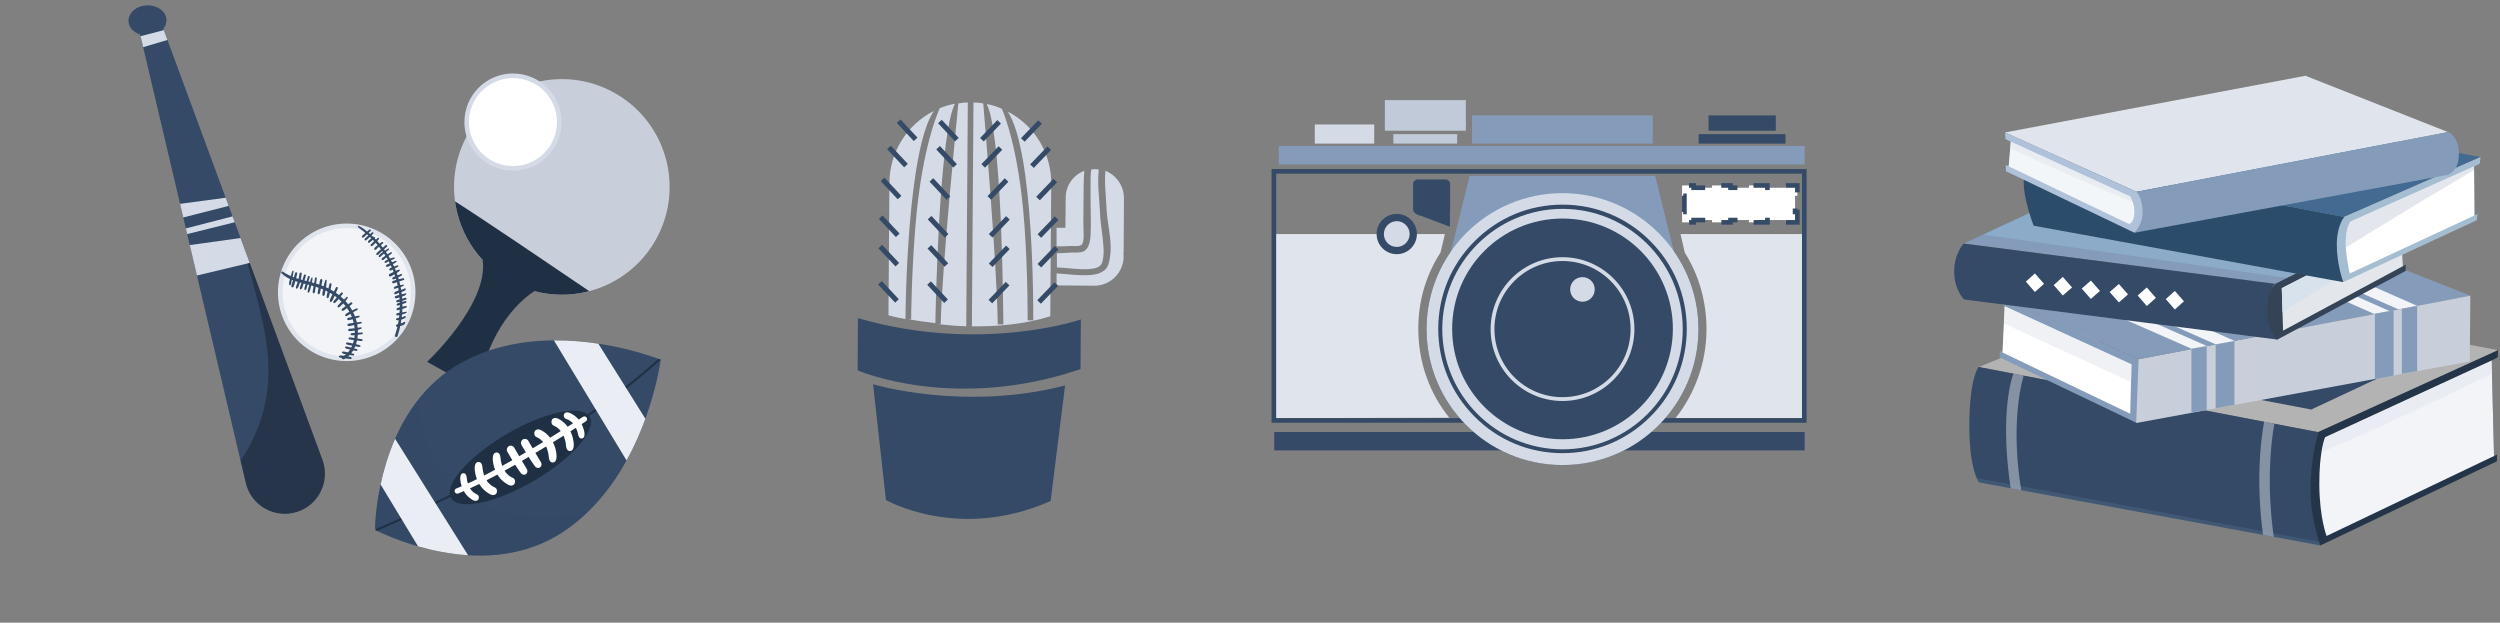 <svg width="542" height="135" viewBox="0 0 542 135" fill="none" xmlns="http://www.w3.org/2000/svg">
<rect x="0" y="0" width="542" height="135" fill="#808080" stroke="none"/>
<path d="M75.165 77.775C83.12 77.775 89.569 71.326 89.569 63.371C89.569 55.416 83.12 48.967 75.165 48.967C67.209 48.967 60.76 55.416 60.76 63.371C60.76 71.326 67.209 77.775 75.165 77.775Z" fill="#F2F4F8" stroke="#E0E5ED"/>
<path d="M86.729 61.608C85.969 58.275 84.352 55.169 82.103 52.598C81.488 51.895 80.821 51.239 80.114 50.63C79.407 50.019 78.662 49.425 77.834 48.987C77.674 48.903 77.474 49.125 77.63 49.252C78.254 49.759 78.906 50.231 79.517 50.755C80.13 51.281 80.712 51.844 81.259 52.438C82.358 53.633 83.321 54.944 84.116 56.361C85.859 59.466 86.74 63 86.686 66.559C86.654 68.653 86.297 70.73 85.632 72.715C85.514 73.068 86.072 73.22 86.189 72.868C87.391 69.255 87.574 65.322 86.729 61.608Z" fill="#344A66"/>
<path d="M76.477 67.515C75.598 65.823 74.219 64.41 72.639 63.358C71.017 62.278 69.205 61.627 67.327 61.152C66.27 60.885 65.204 60.646 64.169 60.302C63.137 59.96 62.191 59.461 61.271 58.885C61.067 58.758 60.865 59.041 61.021 59.209C62.263 60.549 64.238 61.057 65.947 61.495C67.75 61.958 69.534 62.401 71.182 63.295C72.777 64.16 74.226 65.344 75.264 66.842C76.335 68.387 76.945 70.254 76.916 72.139C76.887 74.09 76.118 76.371 74.265 77.3C73.884 77.491 74.218 78.054 74.598 77.869C76.325 77.028 77.243 75.065 77.504 73.245C77.787 71.282 77.388 69.268 76.477 67.515Z" fill="#344A66"/>
<path d="M63.373 58.778C63.206 59.306 63.033 59.826 62.894 60.362C62.828 60.617 62.754 60.872 62.702 61.131C62.658 61.349 62.58 61.68 62.806 61.825C62.843 61.849 62.901 61.85 62.937 61.825C63.136 61.693 63.118 61.384 63.162 61.172C63.214 60.922 63.28 60.674 63.34 60.425C63.468 59.905 63.557 59.382 63.656 58.857C63.692 58.672 63.431 58.596 63.373 58.778Z" fill="#344A66"/>
<path d="M63.991 59.187C63.839 59.723 63.671 60.254 63.511 60.787C63.431 61.054 63.348 61.319 63.263 61.584C63.203 61.77 63.032 62.214 63.333 62.297C63.634 62.38 63.739 61.926 63.8 61.732C63.882 61.466 63.962 61.2 64.039 60.932C64.194 60.397 64.319 59.854 64.44 59.31C64.504 59.02 64.073 58.897 63.991 59.187Z" fill="#344A66"/>
<path d="M65.178 59.088C65.034 59.088 64.956 59.198 64.939 59.327C64.868 59.87 64.75 60.409 64.593 60.934C64.516 61.189 64.431 61.441 64.34 61.692C64.25 61.938 64.099 62.216 64.16 62.484C64.181 62.581 64.297 62.616 64.378 62.573C64.622 62.441 64.719 62.124 64.814 61.881C64.921 61.606 65.013 61.327 65.092 61.042C65.248 60.48 65.353 59.907 65.418 59.327C65.432 59.198 65.297 59.088 65.178 59.088Z" fill="#344A66"/>
<path d="M65.895 59.654C65.746 60.156 65.582 60.653 65.417 61.151C65.334 61.399 65.25 61.647 65.162 61.894C65.075 62.138 64.959 62.376 65.026 62.638C65.05 62.731 65.177 62.794 65.261 62.734C65.483 62.574 65.549 62.331 65.632 62.082C65.719 61.825 65.802 61.567 65.884 61.309C66.043 60.801 66.182 60.285 66.315 59.77C66.386 59.497 65.976 59.385 65.895 59.654Z" fill="#344A66"/>
<path d="M66.759 59.967C66.599 60.452 66.443 60.939 66.293 61.427C66.219 61.666 66.148 61.907 66.081 62.148C66.021 62.363 65.895 62.656 66.059 62.851C66.088 62.885 66.15 62.901 66.192 62.886C66.424 62.804 66.465 62.505 66.522 62.298C66.592 62.047 66.661 61.797 66.729 61.546C66.862 61.054 67.001 60.562 67.144 60.073C67.216 59.825 66.839 59.724 66.759 59.967Z" fill="#344A66"/>
<path d="M67.695 60.064C67.694 60.045 67.666 60.033 67.656 60.053C67.591 60.177 67.498 60.281 67.436 60.408C67.376 60.532 67.344 60.675 67.305 60.807C67.226 61.077 67.154 61.349 67.081 61.622C67.008 61.895 66.937 62.167 66.862 62.439C66.786 62.717 66.7 62.997 66.695 63.287C66.692 63.462 66.93 63.518 67.018 63.374C67.168 63.127 67.241 62.842 67.315 62.564C67.387 62.291 67.458 62.018 67.521 61.744C67.585 61.468 67.645 61.193 67.692 60.913C67.714 60.777 67.749 60.632 67.75 60.493C67.75 60.345 67.705 60.21 67.695 60.064Z" fill="#344A66"/>
<path d="M68.311 60.265C68.21 60.812 68.094 61.358 68 61.906C67.954 62.175 67.911 62.446 67.866 62.717C67.823 62.975 67.73 63.281 67.853 63.527C67.903 63.628 68.052 63.639 68.127 63.562C68.311 63.375 68.316 63.064 68.352 62.818C68.394 62.536 68.438 62.254 68.477 61.972C68.552 61.421 68.611 60.867 68.681 60.316C68.709 60.105 68.35 60.056 68.311 60.265Z" fill="#344A66"/>
<path d="M69.887 60.714C69.861 60.504 69.579 60.378 69.456 60.597C69.338 60.81 69.323 61.105 69.275 61.343C69.222 61.604 69.169 61.865 69.116 62.126C69.064 62.376 69.014 62.628 68.963 62.879C68.91 63.137 68.842 63.406 68.896 63.67C68.933 63.849 69.171 63.849 69.26 63.717C69.401 63.506 69.434 63.235 69.48 62.99C69.527 62.738 69.575 62.486 69.622 62.234C69.67 61.982 69.717 61.73 69.764 61.478L69.83 61.129C69.856 60.996 69.903 60.849 69.887 60.714Z" fill="#344A66"/>
<path d="M70.517 60.754C70.316 61.3 70.201 61.855 70.099 62.428C70.05 62.702 70.001 62.976 69.953 63.25C69.905 63.525 69.812 63.847 69.966 64.099C70.023 64.192 70.134 64.195 70.212 64.131C70.44 63.946 70.457 63.606 70.503 63.336C70.55 63.061 70.596 62.786 70.643 62.512C70.74 61.938 70.818 61.375 70.812 60.794C70.811 60.617 70.575 60.599 70.517 60.754Z" fill="#344A66"/>
<path d="M71.44 61.56C71.321 62.037 71.203 62.514 71.084 62.991C71.025 63.229 70.97 63.468 70.916 63.708C70.862 63.948 70.796 64.197 70.815 64.444C70.831 64.645 71.101 64.746 71.211 64.551C71.335 64.335 71.383 64.093 71.436 63.851C71.49 63.611 71.543 63.371 71.591 63.13C71.687 62.647 71.783 62.164 71.879 61.682C71.936 61.396 71.511 61.272 71.44 61.56Z" fill="#344A66"/>
<path d="M73.147 62.247C73.045 62.187 72.89 62.218 72.834 62.329C72.595 62.796 72.357 63.263 72.122 63.731C71.888 64.196 71.606 64.678 71.503 65.19C71.465 65.384 71.722 65.592 71.873 65.405C71.954 65.303 72.039 65.206 72.102 65.091C72.163 64.978 72.217 64.86 72.271 64.744C72.384 64.501 72.495 64.258 72.603 64.013C72.814 63.53 73.021 63.045 73.229 62.561C73.278 62.446 73.263 62.314 73.147 62.247Z" fill="#344A66"/>
<path d="M74.246 63.434C74.163 63.372 74.025 63.365 73.953 63.451C73.669 63.787 73.379 64.116 73.081 64.439C72.934 64.599 72.787 64.758 72.642 64.92C72.492 65.086 72.258 65.275 72.252 65.516C72.249 65.617 72.345 65.723 72.45 65.714C72.696 65.693 72.862 65.464 73.018 65.295C73.169 65.13 73.315 64.962 73.457 64.789C73.747 64.439 74.028 64.082 74.303 63.721C74.369 63.634 74.325 63.493 74.246 63.434Z" fill="#344A66"/>
<path d="M75.128 64.405C75.002 64.573 74.838 64.711 74.682 64.851C74.503 65.011 74.32 65.165 74.147 65.331C73.973 65.498 73.8 65.664 73.626 65.83C73.438 66.011 73.253 66.177 73.174 66.434C73.134 66.56 73.263 66.686 73.389 66.649C73.646 66.572 73.814 66.388 73.997 66.2C74.174 66.019 74.352 65.838 74.529 65.656C74.851 65.328 75.189 64.975 75.39 64.557C75.474 64.379 75.244 64.251 75.128 64.405Z" fill="#344A66"/>
<path d="M76.057 65.563C75.726 65.808 75.394 66.051 75.058 66.291C74.894 66.409 74.728 66.525 74.562 66.642C74.378 66.771 74.156 66.9 74.07 67.116C74.019 67.244 74.15 67.398 74.28 67.391C74.495 67.379 74.68 67.213 74.844 67.088C75.018 66.955 75.191 66.82 75.364 66.686C75.688 66.432 76.01 66.175 76.329 65.916C76.525 65.757 76.262 65.411 76.057 65.563Z" fill="#344A66"/>
<path d="M77.539 66.932C77.483 66.836 77.377 66.826 77.284 66.866C76.864 67.044 76.447 67.233 76.041 67.44C75.843 67.541 75.649 67.642 75.458 67.754C75.248 67.877 75.04 67.993 74.879 68.179C74.747 68.332 74.869 68.605 75.087 68.538C75.323 68.465 75.513 68.333 75.721 68.203C75.907 68.087 76.093 67.968 76.281 67.853C76.671 67.617 77.066 67.394 77.472 67.188C77.562 67.141 77.588 67.015 77.539 66.932Z" fill="#344A66"/>
<path d="M77.756 68.442C77.338 68.528 76.92 68.611 76.501 68.694C76.291 68.735 76.083 68.78 75.874 68.821C75.681 68.858 75.378 68.866 75.284 69.074C75.248 69.152 75.248 69.245 75.314 69.309C75.491 69.481 75.76 69.381 75.969 69.335C76.183 69.286 76.399 69.237 76.611 69.18C77.031 69.066 77.441 68.934 77.851 68.786C78.066 68.708 77.982 68.395 77.756 68.442Z" fill="#344A66"/>
<path d="M78.244 69.78C77.752 69.857 77.257 69.908 76.765 69.983C76.529 70.019 76.292 70.052 76.056 70.091C75.93 70.111 75.803 70.133 75.676 70.153C75.541 70.176 75.405 70.202 75.345 70.342C75.304 70.436 75.308 70.526 75.379 70.604C75.556 70.8 75.92 70.656 76.144 70.614C76.387 70.569 76.628 70.514 76.869 70.461C77.359 70.354 77.844 70.214 78.332 70.094C78.538 70.042 78.447 69.748 78.244 69.78Z" fill="#344A66"/>
<path d="M78.413 71.051C78.379 70.972 78.303 70.946 78.222 70.958C77.756 71.025 77.292 71.111 76.826 71.176C76.6 71.207 76.373 71.225 76.145 71.246C75.932 71.265 75.607 71.241 75.48 71.446C75.448 71.498 75.442 71.586 75.48 71.637C75.575 71.763 75.692 71.784 75.845 71.789C75.961 71.793 76.08 71.78 76.195 71.769C76.443 71.745 76.69 71.709 76.935 71.668C77.426 71.585 77.891 71.458 78.346 71.254C78.42 71.221 78.441 71.119 78.413 71.051Z" fill="#344A66"/>
<path d="M78.493 72.088C78.102 72.113 77.711 72.131 77.32 72.153C77.128 72.164 76.936 72.169 76.744 72.181C76.545 72.193 76.323 72.187 76.135 72.264C75.954 72.339 75.923 72.602 76.135 72.665C76.331 72.724 76.545 72.698 76.744 72.682C76.945 72.667 77.144 72.642 77.343 72.619C77.745 72.571 78.142 72.507 78.54 72.434C78.735 72.399 78.691 72.076 78.493 72.088Z" fill="#344A66"/>
<path d="M78.466 73.54C77.993 73.468 77.521 73.392 77.049 73.317C76.822 73.281 76.595 73.245 76.367 73.209C76.16 73.176 75.823 73.076 75.638 73.205C75.538 73.274 75.531 73.383 75.603 73.475C75.739 73.649 76.089 73.653 76.291 73.681C76.523 73.713 76.755 73.745 76.987 73.775C77.461 73.836 77.935 73.892 78.41 73.948C78.641 73.975 78.697 73.576 78.466 73.54Z" fill="#344A66"/>
<path d="M78.165 74.986C78.053 74.796 77.72 74.755 77.523 74.701C77.273 74.633 77.017 74.583 76.764 74.527C76.51 74.47 76.256 74.414 76.002 74.36C75.752 74.306 75.483 74.236 75.226 74.243C75.027 74.248 74.911 74.55 75.117 74.645C75.352 74.754 75.614 74.8 75.867 74.851C76.122 74.902 76.377 74.951 76.633 75C76.89 75.049 77.148 75.108 77.408 75.143C77.607 75.17 77.945 75.276 78.122 75.149C78.174 75.111 78.201 75.046 78.165 74.986Z" fill="#344A66"/>
<path d="M77.345 75.694C76.926 75.609 76.523 75.458 76.109 75.351C75.898 75.297 75.687 75.242 75.476 75.188C75.273 75.135 75.028 75.045 74.845 75.189C74.785 75.236 74.794 75.324 74.82 75.385C74.904 75.579 75.213 75.617 75.394 75.662L76.005 75.818C76.408 75.921 76.826 76.023 77.239 76.08C77.346 76.095 77.454 76.054 77.485 75.94C77.511 75.842 77.451 75.716 77.345 75.694Z" fill="#344A66"/>
<path d="M76.661 76.699C76.451 76.65 76.246 76.582 76.036 76.537C75.833 76.493 75.63 76.447 75.428 76.4C75.225 76.352 75.021 76.311 74.818 76.266C74.652 76.229 74.416 76.151 74.268 76.256C74.264 76.257 74.259 76.258 74.255 76.259C74.127 76.273 74.074 76.428 74.189 76.504C74.201 76.514 74.213 76.523 74.225 76.532C74.209 76.492 74.192 76.452 74.176 76.412C74.204 76.661 74.48 76.702 74.683 76.75C74.894 76.799 75.104 76.848 75.317 76.888C75.53 76.927 75.743 76.964 75.956 76.999C76.172 77.035 76.393 77.043 76.611 77.069C76.822 77.093 76.865 76.747 76.661 76.699Z" fill="#344A66"/>
<path d="M76.083 77.413C75.876 77.339 75.639 77.306 75.424 77.264C75.218 77.224 75.01 77.195 74.803 77.164C74.588 77.133 74.373 77.104 74.157 77.08C74.047 77.067 73.932 77.063 73.82 77.069C73.773 77.071 73.71 77.073 73.665 77.085C73.604 77.101 73.569 77.149 73.515 77.176C73.422 77.224 73.445 77.341 73.515 77.393C73.562 77.428 73.582 77.473 73.638 77.499C73.689 77.523 73.749 77.536 73.803 77.547C73.904 77.569 74.007 77.587 74.109 77.598C74.325 77.622 74.542 77.644 74.758 77.672C74.962 77.697 75.166 77.732 75.371 77.758C75.586 77.785 75.807 77.835 76.024 77.844C76.284 77.854 76.306 77.492 76.083 77.413Z" fill="#344A66"/>
<path d="M80.931 50.424C80.876 50.355 80.759 50.316 80.68 50.374C80.379 50.594 80.098 50.833 79.817 51.077C79.681 51.194 79.548 51.315 79.415 51.436C79.351 51.495 79.287 51.553 79.223 51.612C79.148 51.682 79.042 51.778 79.027 51.882C79.01 52.002 79.075 52.142 79.219 52.135C79.415 52.125 79.578 51.926 79.716 51.801C79.852 51.678 79.99 51.555 80.125 51.43C80.392 51.183 80.661 50.941 80.915 50.68C80.983 50.61 80.991 50.499 80.931 50.424Z" fill="#344A66"/>
<path d="M80.355 49.818C80.299 49.749 80.183 49.711 80.104 49.769C79.803 49.989 79.522 50.228 79.24 50.472C79.105 50.589 78.971 50.709 78.839 50.83C78.775 50.889 78.71 50.948 78.646 51.007C78.571 51.076 78.465 51.173 78.451 51.276C78.434 51.397 78.499 51.537 78.644 51.53C78.84 51.52 79.002 51.321 79.14 51.196C79.276 51.072 79.414 50.95 79.549 50.824C79.816 50.577 80.085 50.335 80.34 50.075C80.407 50.005 80.415 49.894 80.355 49.818Z" fill="#344A66"/>
<path d="M81.243 51.44C81.177 51.337 81.02 51.272 80.909 51.352C80.705 51.498 80.506 51.651 80.314 51.812C80.225 51.885 80.138 51.959 80.052 52.037C79.958 52.122 79.842 52.216 79.788 52.335C79.753 52.414 79.749 52.493 79.805 52.565C79.851 52.625 79.946 52.669 80.022 52.639C80.155 52.588 80.253 52.492 80.359 52.402C80.45 52.325 80.538 52.247 80.63 52.172C80.674 52.135 80.719 52.099 80.764 52.063C80.784 52.047 80.804 52.032 80.824 52.016C80.826 52.015 80.826 52.016 80.828 52.013C80.842 52.003 80.855 51.992 80.869 51.982C80.963 51.911 81.059 51.841 81.156 51.773C81.26 51.7 81.318 51.556 81.243 51.44Z" fill="#344A66"/>
<path d="M81.896 51.582C81.627 51.84 81.343 52.083 81.074 52.341C80.942 52.469 80.808 52.595 80.673 52.719C80.607 52.779 80.535 52.837 80.478 52.904C80.444 52.944 80.394 52.995 80.368 53.039C80.338 53.089 80.336 53.152 80.33 53.208C80.322 53.292 80.409 53.365 80.487 53.365C80.546 53.365 80.609 53.364 80.662 53.333C80.698 53.312 80.734 53.283 80.77 53.258C80.852 53.203 80.922 53.129 80.994 53.061C81.131 52.932 81.267 52.801 81.401 52.668C81.666 52.407 81.906 52.115 82.146 51.832C82.292 51.661 82.062 51.422 81.896 51.582Z" fill="#344A66"/>
<path d="M83.067 52.533C83.016 52.446 82.891 52.407 82.803 52.464C82.49 52.666 82.188 52.885 81.896 53.117C81.757 53.227 81.622 53.342 81.493 53.464C81.424 53.527 81.356 53.592 81.29 53.658C81.206 53.742 81.108 53.837 81.116 53.965C81.124 54.081 81.206 54.172 81.326 54.175C81.452 54.178 81.537 54.093 81.62 54.008C81.682 53.945 81.745 53.882 81.808 53.821C81.936 53.698 82.064 53.576 82.195 53.456C82.45 53.22 82.718 53.001 82.999 52.798C83.083 52.736 83.124 52.63 83.067 52.533Z" fill="#344A66"/>
<path d="M83.897 53.166C83.811 53.079 83.686 53.093 83.598 53.166C83.256 53.451 82.916 53.739 82.579 54.032C82.414 54.176 82.252 54.324 82.091 54.472C81.924 54.625 81.725 54.774 81.596 54.962C81.464 55.155 81.72 55.387 81.909 55.274C82.098 55.162 82.256 54.974 82.417 54.825C82.582 54.671 82.749 54.52 82.914 54.366C83.238 54.062 83.566 53.761 83.897 53.464C83.982 53.388 83.975 53.243 83.897 53.166Z" fill="#344A66"/>
<path d="M84.356 53.944C84.317 53.876 84.217 53.846 84.15 53.89C83.76 54.146 83.367 54.398 82.973 54.649C82.785 54.77 82.61 54.924 82.446 55.075C82.298 55.211 82.041 55.437 82.11 55.659C82.129 55.722 82.18 55.754 82.243 55.761C82.372 55.773 82.444 55.691 82.536 55.614C82.618 55.546 82.69 55.47 82.768 55.397C82.922 55.25 83.092 55.121 83.25 54.979C83.582 54.682 83.947 54.418 84.302 54.15C84.367 54.101 84.399 54.021 84.356 53.944Z" fill="#344A66"/>
<path d="M84.715 54.686C84.136 55.026 83.576 55.39 83.045 55.8C82.91 55.903 82.684 56.047 82.734 56.249C82.755 56.337 82.834 56.392 82.924 56.394C83.026 56.396 83.104 56.344 83.183 56.285C83.457 56.086 83.721 55.867 83.986 55.657C84.28 55.423 84.582 55.199 84.889 54.983C85.066 54.857 84.909 54.573 84.715 54.686Z" fill="#344A66"/>
<path d="M85.418 55.819C85.229 55.851 85.045 55.888 84.861 55.944C84.673 56.002 84.491 56.074 84.31 56.152C84.135 56.227 83.96 56.305 83.796 56.4C83.621 56.501 83.434 56.591 83.359 56.79C83.321 56.894 83.418 56.981 83.51 56.988C83.7 57.004 83.864 56.874 84.023 56.79C84.186 56.704 84.347 56.615 84.513 56.535C84.834 56.381 85.166 56.238 85.496 56.105C85.674 56.034 85.609 55.788 85.418 55.819Z" fill="#344A66"/>
<path d="M85.866 56.54C85.769 56.57 85.669 56.592 85.574 56.628C85.49 56.661 85.407 56.697 85.324 56.731C85.145 56.803 84.968 56.881 84.789 56.955C84.6 57.033 84.416 57.121 84.229 57.204C84.054 57.282 83.801 57.348 83.706 57.528C83.643 57.65 83.694 57.818 83.838 57.853C84.051 57.905 84.27 57.759 84.454 57.667C84.635 57.577 84.817 57.488 84.992 57.387C85.161 57.289 85.329 57.191 85.494 57.084C85.576 57.031 85.66 56.981 85.74 56.924C85.823 56.864 85.896 56.791 85.974 56.727C86.064 56.655 85.969 56.507 85.866 56.54Z" fill="#344A66"/>
<path d="M86.181 57.527C85.895 57.619 85.609 57.713 85.325 57.814C85.177 57.866 85.036 57.937 84.894 58.004C84.754 58.07 84.564 58.13 84.456 58.245C84.39 58.316 84.366 58.418 84.406 58.508C84.441 58.587 84.532 58.669 84.627 58.656C84.802 58.633 84.96 58.526 85.117 58.447C85.247 58.381 85.382 58.321 85.508 58.248C85.769 58.096 86.033 57.95 86.302 57.813C86.46 57.733 86.35 57.473 86.181 57.527Z" fill="#344A66"/>
<path d="M86.47 58.45C86.293 58.489 86.118 58.584 85.95 58.655C85.777 58.727 85.609 58.813 85.439 58.893C85.106 59.049 84.772 59.217 84.447 59.391C84.305 59.466 84.261 59.663 84.34 59.797C84.427 59.945 84.602 59.974 84.747 59.904C85.078 59.746 85.408 59.566 85.72 59.373C85.872 59.279 86.026 59.187 86.171 59.084C86.325 58.974 86.504 58.866 86.631 58.726C86.744 58.603 86.633 58.414 86.47 58.45Z" fill="#344A66"/>
<path d="M87.111 59.434C87.077 59.399 87.038 59.384 86.99 59.381C86.911 59.376 86.872 59.428 86.813 59.463C86.737 59.507 86.632 59.532 86.548 59.56C86.37 59.618 86.195 59.686 86.019 59.751C85.831 59.82 85.65 59.9 85.467 59.981C85.279 60.065 85.062 60.147 85.033 60.377C85.026 60.44 85.073 60.494 85.12 60.528C85.3 60.657 85.558 60.504 85.729 60.429C85.897 60.356 86.064 60.282 86.226 60.198C86.388 60.114 86.551 60.033 86.71 59.943C86.86 59.859 87.039 59.805 87.138 59.656C87.185 59.588 87.165 59.49 87.111 59.434Z" fill="#344A66"/>
<path d="M87.404 60.311C87.022 60.397 86.642 60.49 86.261 60.58C86.078 60.623 85.898 60.682 85.718 60.737C85.53 60.794 85.286 60.837 85.125 60.953C85.033 61.02 84.978 61.122 85.01 61.237C85.038 61.341 85.142 61.425 85.252 61.422C85.457 61.416 85.667 61.314 85.859 61.249C86.038 61.189 86.219 61.136 86.396 61.07C86.764 60.934 87.137 60.815 87.512 60.702C87.763 60.626 87.659 60.253 87.404 60.311Z" fill="#344A66"/>
<path d="M87.471 61.703C87.389 61.693 87.306 61.736 87.224 61.746C87.134 61.757 87.047 61.781 86.958 61.799C86.867 61.817 86.775 61.817 86.683 61.834C86.593 61.851 86.502 61.867 86.412 61.883C86.239 61.914 86.064 61.946 85.898 62.005C85.705 62.074 85.507 62.159 85.402 62.346C85.34 62.456 85.416 62.646 85.563 62.626C85.755 62.6 85.897 62.519 86.07 62.461C86.242 62.403 86.417 62.355 86.593 62.311C86.677 62.29 86.762 62.272 86.845 62.248C86.93 62.223 87.017 62.18 87.101 62.149C87.189 62.116 87.273 62.083 87.349 62.028C87.422 61.975 87.514 61.934 87.556 61.852C87.593 61.779 87.546 61.711 87.471 61.703Z" fill="#344A66"/>
<path d="M87.925 62.565C87.841 62.481 87.727 62.497 87.641 62.565C87.367 62.781 86.988 62.807 86.662 62.893C86.461 62.945 86.267 63.012 86.075 63.092C85.86 63.182 85.654 63.27 85.502 63.453C85.45 63.515 85.427 63.59 85.461 63.669C85.49 63.734 85.564 63.8 85.642 63.791C85.755 63.777 85.853 63.758 85.961 63.717C86.067 63.677 86.168 63.625 86.272 63.581C86.474 63.497 86.679 63.421 86.887 63.356C87.254 63.24 87.64 63.119 87.925 62.848C88.003 62.773 88 62.639 87.925 62.565Z" fill="#344A66"/>
<path d="M87.89 63.6C87.753 63.682 87.575 63.694 87.42 63.724C87.21 63.764 87.006 63.817 86.8 63.871C86.601 63.924 86.404 63.978 86.207 64.034C86.018 64.088 85.689 64.131 85.596 64.324C85.541 64.438 85.565 64.57 85.679 64.639C85.876 64.76 86.171 64.616 86.373 64.554C86.59 64.488 86.807 64.418 87.023 64.348C87.229 64.281 87.431 64.208 87.631 64.125C87.811 64.05 87.965 63.949 88.075 63.785C88.151 63.67 88.002 63.532 87.89 63.6Z" fill="#344A66"/>
<path d="M87.902 64.568C87.57 64.653 87.238 64.738 86.906 64.823C86.743 64.865 86.582 64.914 86.42 64.962C86.337 64.986 86.252 65.009 86.171 65.04C86.129 65.057 86.084 65.071 86.046 65.095C85.995 65.127 85.976 65.174 85.937 65.211C85.85 65.293 85.885 65.473 86.012 65.495C86.065 65.503 86.107 65.534 86.165 65.535C86.21 65.535 86.258 65.523 86.302 65.515C86.387 65.497 86.47 65.469 86.554 65.444C86.715 65.394 86.877 65.348 87.036 65.294C87.361 65.183 87.686 65.071 88.011 64.96C88.255 64.876 88.158 64.503 87.902 64.568Z" fill="#344A66"/>
<path d="M88.126 65.408C88.096 65.3 87.975 65.227 87.865 65.26C87.555 65.355 87.246 65.449 86.936 65.543C86.787 65.589 86.638 65.634 86.489 65.68C86.315 65.733 86.113 65.78 86.007 65.938C85.932 66.051 86.013 66.186 86.125 66.226C86.283 66.283 86.468 66.2 86.618 66.147C86.77 66.092 86.924 66.039 87.077 65.985C87.378 65.879 87.678 65.773 87.978 65.667C88.085 65.63 88.157 65.523 88.126 65.408Z" fill="#344A66"/>
<path d="M88.214 66.425C88.157 66.359 88.038 66.354 87.957 66.354C87.852 66.352 87.746 66.382 87.642 66.395C87.434 66.422 87.228 66.467 87.024 66.517C86.833 66.564 86.641 66.609 86.452 66.66C86.351 66.687 86.25 66.722 86.158 66.771C86.102 66.801 86.045 66.84 86.012 66.896C85.989 66.935 85.982 66.981 85.966 67.023C85.937 67.102 85.999 67.215 86.083 67.229C86.114 67.234 86.162 67.26 86.221 67.26C86.279 67.26 86.332 67.239 86.385 67.221C86.475 67.192 86.567 67.166 86.658 67.142C86.863 67.084 87.071 67.034 87.275 66.971C87.411 66.93 88.413 66.658 88.214 66.425Z" fill="#344A66"/>
<path d="M88.012 67.577C87.877 67.639 87.742 67.642 87.597 67.659C87.427 67.679 87.258 67.697 87.089 67.725C86.919 67.752 86.749 67.781 86.578 67.812C86.413 67.843 86.228 67.855 86.072 67.916C85.957 67.962 85.875 68.058 85.894 68.189C85.912 68.307 86.012 68.407 86.138 68.404C86.329 68.399 86.525 68.335 86.711 68.293C86.886 68.255 87.059 68.213 87.233 68.17C87.553 68.092 87.87 67.994 88.139 67.793C88.267 67.697 88.161 67.509 88.012 67.577Z" fill="#344A66"/>
<path d="M87.928 68.564C87.846 68.481 87.734 68.498 87.65 68.564C87.45 68.72 87.16 68.766 86.91 68.802C86.75 68.825 86.591 68.86 86.432 68.89C86.259 68.922 86.047 68.954 85.916 69.078C85.797 69.193 85.871 69.361 86.005 69.414C86.097 69.451 86.2 69.432 86.296 69.425C86.399 69.417 86.5 69.395 86.601 69.375C86.767 69.343 86.935 69.317 87.098 69.271C87.406 69.183 87.696 69.069 87.928 68.841C88.003 68.768 88.002 68.639 87.928 68.564Z" fill="#344A66"/>
<path d="M87.467 69.862C87.462 69.871 87.456 69.88 87.451 69.889C87.449 69.892 87.45 69.891 87.449 69.893C87.448 69.894 87.449 69.894 87.447 69.895C87.44 69.903 87.432 69.909 87.425 69.917C87.425 69.917 87.419 69.922 87.415 69.925C87.41 69.928 87.399 69.936 87.396 69.937C87.386 69.942 87.377 69.947 87.368 69.952C87.359 69.957 87.324 69.972 87.316 69.977C87.221 70.014 87.121 70.035 87.022 70.056C86.88 70.087 86.741 70.126 86.601 70.165C86.457 70.206 86.309 70.24 86.169 70.293C86.075 70.328 85.971 70.353 85.907 70.435C85.837 70.526 85.812 70.642 85.878 70.741C86.002 70.927 86.248 70.86 86.427 70.807C86.704 70.724 86.983 70.649 87.251 70.544C87.508 70.444 87.762 70.305 87.844 70.021C87.909 69.798 87.581 69.655 87.467 69.862Z" fill="#344A66"/>
<path d="M69.903 99.685L35.399 6.223C35.854 5.676 36.114 5.019 36.093 4.319C36.039 2.508 34.154 1.094 31.881 1.161C29.609 1.228 27.81 2.75 27.863 4.56C27.902 5.895 28.939 7.013 30.392 7.482L53.285 104.689C54.449 109.63 59.582 112.528 64.415 110.97C69.12 109.453 71.615 104.323 69.903 99.685Z" fill="#344A66"/>
<path opacity="0.28" d="M69.903 99.685L51.985 51.15C53.146 55.217 54.272 59.295 55.374 63.377C56.527 67.646 57.561 71.972 57.99 76.381C58.418 80.781 58.189 85.187 56.993 89.456C55.959 93.143 54.355 96.717 52.148 99.861L53.285 104.688C54.448 109.63 59.582 112.527 64.414 110.969C69.12 109.453 71.615 104.323 69.903 99.685Z" fill="black"/>
<path d="M48.926 42.863L39.038 44.193L39.733 47.143L49.581 44.636L48.926 42.863Z" fill="#D4DBE7"/>
<path d="M50.42 46.91L40.292 49.518L40.581 50.744L50.891 48.184L50.42 46.91Z" fill="#D4DBE7"/>
<path d="M52.154 51.607L41.143 53.132L42.697 59.732L54.142 56.994L52.154 51.607Z" fill="#D4DBE7"/>
<path d="M31.038 10.225L36.299 8.661L35.515 6.534L30.478 7.845L31.038 10.225Z" fill="#D4DBE7"/>
<path d="M141.746 52.713C148.477 41.701 145.006 27.316 133.994 20.585C122.981 13.854 108.597 17.325 101.866 28.337C95.135 39.35 98.605 53.734 109.618 60.465C120.63 67.196 135.015 63.726 141.746 52.713Z" fill="#C8CFDA"/>
<path d="M113.124 16.616C118.564 17.67 122.119 22.934 121.065 28.374C120.011 33.813 114.747 37.369 109.308 36.315C103.868 35.261 100.312 29.997 101.366 24.558C102.42 19.118 107.684 15.562 113.124 16.616Z" fill="white" stroke="#D4DBE7"/>
<path d="M99.092 45.999C100.061 50.017 102.019 53.537 104.64 56.37C105.981 65.933 92.598 78.445 92.598 78.445L103.477 84.504C106.158 70.776 112.871 65.05 115.864 63.122C119.488 64.078 123.393 64.177 127.292 63.236C127.444 63.199 127.591 63.155 127.741 63.116C119.625 57.601 104.259 47.199 98.65 43.658C98.757 44.437 98.903 45.219 99.092 45.999Z" fill="#203044"/>
<path d="M81.431 114.928C85.523 116.956 105.681 125.964 121.886 115.442C139.127 104.246 142.922 80.31 143.252 78C143.252 78 119.348 68.23 100.312 78.461C83.29 87.61 81.496 109.623 81.306 114.18L81.431 114.928Z" fill="#344A66"/>
<path opacity="0.28" d="M81.306 114.181L81.431 114.929C85.523 116.957 105.682 125.965 121.886 115.443C123.92 114.122 125.76 112.62 127.436 111.002C115.173 113.505 93.932 113.763 90.462 86.913C82.524 97.225 81.45 110.724 81.306 114.181Z" fill="#344A66"/>
<path d="M127.831 90.372C129.468 93.167 124.068 99.372 115.77 104.232C107.472 109.093 99.418 110.767 97.781 107.972C96.144 105.177 101.544 98.971 109.842 94.111C118.139 89.251 126.193 87.577 127.831 90.372Z" fill="#203044"/>
<path d="M143.215 77.986C143.15 77.96 142.988 77.896 142.737 77.802C121.996 96.554 92.054 110.204 81.397 114.724L81.432 114.929C81.523 114.975 81.626 115.025 81.734 115.077C92.587 110.463 122.524 96.766 143.215 77.986Z" fill="#203044"/>
<path d="M139.917 90.783L129.722 74.511C126.778 74.064 123.511 73.77 120.089 73.794L135.84 99.825C137.545 96.736 138.879 93.639 139.917 90.783Z" fill="#EAEEF4"/>
<path d="M101.473 120.371L85.658 95.127C84.15 98.576 83.161 102.008 82.514 105.028L90.633 118.446C93.792 119.353 97.504 120.127 101.473 120.371Z" fill="#EAEEF4"/>
<path d="M124.204 97.397C124.52 96.714 124.382 95.892 124.238 95.18C124.104 94.522 123.871 93.902 123.562 93.306C122.976 92.177 121.996 91.212 120.835 90.686C120.414 90.496 119.849 90.615 119.641 91.065C119.449 91.479 119.567 92.057 120.019 92.26C120.267 92.371 120.498 92.502 120.726 92.648C120.729 92.65 120.729 92.65 120.731 92.651C120.738 92.658 120.746 92.663 120.758 92.673C120.808 92.714 120.86 92.752 120.909 92.792C121.019 92.882 121.124 92.976 121.226 93.074C121.318 93.164 121.406 93.258 121.492 93.353C121.501 93.362 121.506 93.367 121.511 93.373C121.513 93.377 121.516 93.38 121.521 93.388C121.559 93.441 121.601 93.49 121.64 93.541C121.801 93.758 121.946 93.987 122.074 94.226C122.099 94.272 122.123 94.319 122.147 94.365C122.153 94.38 122.174 94.427 122.188 94.459C122.241 94.582 122.291 94.707 122.336 94.834C122.431 95.1 122.504 95.372 122.569 95.648C122.573 95.667 122.577 95.681 122.579 95.69C122.58 95.694 122.58 95.697 122.581 95.704C122.592 95.771 122.604 95.837 122.615 95.904C122.637 96.037 122.657 96.171 122.673 96.305C122.712 96.635 122.732 96.985 122.867 97.291C122.988 97.566 123.191 97.758 123.504 97.782C123.778 97.802 124.083 97.658 124.204 97.397Z" fill="white"/>
<path d="M120.476 99.884C120.792 99.201 120.654 98.378 120.51 97.667C120.377 97.008 120.143 96.388 119.834 95.792C119.248 94.664 118.268 93.698 117.108 93.173C116.687 92.982 116.121 93.101 115.913 93.551C115.721 93.966 115.839 94.544 116.291 94.746C116.539 94.857 116.77 94.989 116.998 95.135C117.001 95.136 117.001 95.136 117.003 95.138C117.01 95.144 117.018 95.15 117.03 95.16C117.08 95.2 117.132 95.238 117.181 95.279C117.291 95.368 117.396 95.462 117.498 95.561C117.59 95.65 117.678 95.744 117.765 95.839C117.773 95.849 117.778 95.854 117.783 95.859C117.786 95.863 117.788 95.867 117.793 95.875C117.831 95.927 117.873 95.976 117.911 96.028C118.073 96.245 118.218 96.474 118.346 96.713C118.371 96.759 118.395 96.806 118.418 96.852C118.424 96.867 118.446 96.914 118.46 96.945C118.513 97.069 118.563 97.194 118.608 97.32C118.703 97.587 118.776 97.859 118.841 98.135C118.845 98.154 118.848 98.168 118.851 98.177C118.851 98.181 118.852 98.184 118.853 98.191C118.863 98.258 118.876 98.324 118.887 98.391C118.909 98.524 118.929 98.658 118.944 98.792C118.984 99.122 119.004 99.472 119.139 99.778C119.259 100.053 119.463 100.245 119.776 100.269C120.05 100.289 120.355 100.145 120.476 99.884Z" fill="white"/>
<path d="M107.019 98.48C106.703 99.163 106.841 99.986 106.985 100.698C107.118 101.356 107.352 101.976 107.661 102.572C108.247 103.701 109.227 104.666 110.387 105.192C110.808 105.382 111.373 105.263 111.582 104.813C111.774 104.398 111.656 103.82 111.204 103.618C110.956 103.507 110.725 103.375 110.496 103.229C110.494 103.228 110.494 103.228 110.492 103.226C110.484 103.22 110.477 103.214 110.465 103.204C110.415 103.163 110.363 103.125 110.314 103.085C110.204 102.995 110.099 102.901 109.998 102.803C109.905 102.714 109.817 102.62 109.731 102.524C109.722 102.515 109.717 102.51 109.712 102.504C109.71 102.501 109.708 102.497 109.702 102.489C109.665 102.436 109.622 102.387 109.583 102.336C109.422 102.119 109.277 101.89 109.149 101.651C109.124 101.606 109.1 101.559 109.077 101.512C109.07 101.498 109.049 101.45 109.035 101.419C108.982 101.296 108.932 101.171 108.887 101.044C108.792 100.777 108.719 100.505 108.654 100.229C108.65 100.21 108.647 100.197 108.644 100.187C108.643 100.183 108.643 100.18 108.642 100.173C108.632 100.106 108.619 100.04 108.608 99.973C108.586 99.84 108.566 99.707 108.55 99.572C108.511 99.242 108.491 98.892 108.356 98.586C108.236 98.312 108.032 98.119 107.719 98.095C107.445 98.075 107.141 98.219 107.019 98.48Z" fill="white"/>
<path d="M103.103 100.539C102.786 101.222 102.924 102.045 103.068 102.756C103.202 103.415 103.435 104.034 103.745 104.631C104.33 105.759 105.31 106.724 106.471 107.25C106.892 107.441 107.457 107.322 107.666 106.871C107.857 106.457 107.739 105.879 107.287 105.677C107.039 105.566 106.808 105.434 106.58 105.288C106.577 105.286 106.577 105.286 106.575 105.285C106.568 105.279 106.56 105.273 106.548 105.263C106.498 105.222 106.447 105.184 106.397 105.144C106.288 105.054 106.183 104.96 106.081 104.862C105.989 104.772 105.901 104.678 105.814 104.583C105.806 104.574 105.801 104.569 105.795 104.563C105.793 104.559 105.791 104.556 105.785 104.548C105.748 104.495 105.706 104.446 105.667 104.395C105.505 104.178 105.36 103.949 105.232 103.71C105.207 103.664 105.183 103.617 105.16 103.57C105.154 103.556 105.132 103.508 105.119 103.477C105.065 103.354 105.016 103.229 104.971 103.102C104.875 102.836 104.803 102.564 104.738 102.288C104.734 102.269 104.73 102.255 104.727 102.246C104.727 102.242 104.726 102.239 104.725 102.232C104.715 102.165 104.702 102.099 104.691 102.032C104.669 101.898 104.649 101.765 104.633 101.63C104.594 101.3 104.574 100.95 104.439 100.644C104.318 100.37 104.115 100.177 103.802 100.153C103.528 100.135 103.224 100.278 103.103 100.539Z" fill="white"/>
<path d="M99.938 102.913C99.673 103.484 99.788 104.172 99.909 104.767C100.021 105.317 100.216 105.835 100.475 106.333C100.964 107.276 101.783 108.083 102.753 108.523C103.105 108.682 103.578 108.582 103.751 108.206C103.912 107.859 103.813 107.377 103.435 107.208C103.228 107.116 103.035 107.005 102.844 106.883C102.842 106.882 102.842 106.882 102.84 106.881C102.834 106.876 102.828 106.871 102.818 106.862C102.776 106.828 102.733 106.797 102.691 106.763C102.6 106.688 102.512 106.609 102.427 106.527C102.35 106.452 102.276 106.374 102.204 106.294C102.197 106.286 102.193 106.282 102.188 106.277C102.187 106.274 102.185 106.271 102.18 106.264C102.149 106.221 102.114 106.18 102.081 106.137C101.946 105.955 101.824 105.764 101.717 105.564C101.697 105.526 101.677 105.487 101.657 105.448C101.652 105.435 101.634 105.396 101.623 105.37C101.578 105.267 101.537 105.162 101.499 105.057C101.419 104.834 101.358 104.606 101.304 104.376C101.301 104.36 101.298 104.348 101.296 104.34C101.296 104.337 101.295 104.335 101.294 104.329C101.285 104.273 101.275 104.217 101.265 104.161C101.247 104.05 101.231 103.938 101.217 103.826C101.184 103.55 101.167 103.258 101.055 103.002C100.953 102.772 100.784 102.612 100.523 102.591C100.293 102.575 100.039 102.695 99.938 102.913Z" fill="white"/>
<path d="M126.641 94.687C126.841 94.09 126.651 93.42 126.466 92.842C126.295 92.307 126.044 91.814 125.733 91.346C125.143 90.463 124.241 89.751 123.228 89.42C122.86 89.3 122.402 89.451 122.27 89.844C122.148 90.206 122.299 90.675 122.694 90.802C122.909 90.871 123.114 90.96 123.317 91.06C123.319 91.061 123.319 91.061 123.321 91.062C123.328 91.067 123.334 91.071 123.345 91.078C123.39 91.107 123.436 91.134 123.481 91.163C123.58 91.228 123.677 91.296 123.77 91.369C123.855 91.434 123.936 91.504 124.017 91.576C124.025 91.583 124.029 91.587 124.034 91.591C124.037 91.594 124.039 91.597 124.044 91.603C124.08 91.643 124.119 91.679 124.156 91.719C124.31 91.884 124.452 92.061 124.58 92.247C124.605 92.283 124.629 92.32 124.653 92.357C124.659 92.368 124.681 92.406 124.695 92.43C124.751 92.528 124.803 92.627 124.852 92.728C124.957 92.941 125.042 93.16 125.12 93.383C125.126 93.399 125.13 93.409 125.133 93.417C125.134 93.421 125.134 93.423 125.136 93.429C125.15 93.484 125.168 93.537 125.183 93.591C125.213 93.7 125.242 93.809 125.268 93.919C125.331 94.189 125.379 94.479 125.519 94.721C125.645 94.938 125.831 95.079 126.093 95.07C126.325 95.062 126.564 94.915 126.641 94.687Z" fill="white"/>
<path d="M98.579 106.325C98.617 106.144 98.742 105.984 98.927 105.909C109.343 101.67 126.211 90.485 126.38 90.373C126.647 90.195 127.006 90.268 127.183 90.534C127.36 90.801 127.288 91.161 127.022 91.337C126.851 91.451 109.888 102.699 99.364 106.981C99.067 107.102 98.729 106.959 98.609 106.663C98.564 106.552 98.556 106.435 98.579 106.325Z" fill="white"/>
<path d="M117.066 101.334C117.424 101.079 117.514 100.634 117.295 100.257C116.379 98.684 115.41 97.145 114.527 95.552C114.306 95.153 113.689 95.037 113.325 95.296C112.923 95.582 112.826 96.077 113.069 96.499C113.973 98.073 114.906 99.648 115.989 101.106C116.232 101.433 116.709 101.589 117.066 101.334Z" fill="white"/>
<path d="M114.003 102.801C114.36 102.546 114.451 102.101 114.232 101.724C113.316 100.151 112.346 98.612 111.463 97.019C111.242 96.619 110.625 96.504 110.261 96.763C109.86 97.049 109.763 97.544 110.005 97.966C110.909 99.54 111.842 101.115 112.926 102.572C113.169 102.899 113.645 103.056 114.003 102.801Z" fill="white"/>
<path d="M186.002 68.971L185.934 80.3C185.934 80.3 206.818 89.377 234.254 80.027L234.322 69.244C234.322 69.312 212.482 76.683 186.002 68.971Z" fill="#344A66"/>
<path d="M227.77 108.623L230.91 83.576C208.934 89.24 189.278 83.303 189.278 83.303L192.076 108.418C192.076 108.35 207.705 117.495 227.77 108.623Z" fill="#344A66"/>
<path d="M231.797 53.341C232.548 53.273 233.571 53.477 234.254 53.204C234.936 53 234.936 51.566 234.936 51.02C234.936 50.065 234.868 49.109 234.868 48.154C234.868 45.492 234.936 42.83 234.936 40.169C234.936 39.145 235.005 38.053 235.073 37.029C232.752 37.916 231.046 40.169 231.046 42.831L230.978 49.382H229.067V53.409C229.954 53.409 230.91 53.409 231.797 53.341Z" fill="#D4DBE7"/>
<path d="M239.236 53.475C239.1 51.018 238.554 48.629 238.485 46.172C238.349 43.033 237.871 39.893 238.212 36.754C237.939 36.685 237.666 36.685 237.393 36.685C237.12 36.685 236.847 36.685 236.574 36.754C236.574 36.959 236.574 37.163 236.506 37.3C236.438 37.982 236.438 38.733 236.438 39.416C236.438 40.917 236.438 42.35 236.438 43.852C236.438 46.24 236.574 48.697 236.438 51.018C236.37 52.315 236.028 54.294 234.527 54.635C233.64 54.84 232.684 54.703 231.865 54.772C230.978 54.84 230.022 54.908 229.135 54.908V57.979C231.524 58.047 233.844 58.525 236.233 58.321C237.189 58.252 238.485 58.047 238.895 57.024C239.304 55.932 239.304 54.635 239.236 53.475Z" fill="#D4DBE7"/>
<path d="M243.672 42.967C243.672 40.305 242.034 37.985 239.646 37.029C239.509 38.736 239.577 40.442 239.714 42.08C239.85 43.718 239.85 45.424 240.055 47.062C240.396 49.86 241.079 52.795 240.669 55.593C240.533 56.617 240.328 57.913 239.441 58.596C238.554 59.279 237.53 59.551 236.438 59.62C233.981 59.824 231.524 59.415 229.067 59.279V61.872L237.257 61.94C240.738 61.94 243.536 59.142 243.604 55.661C243.604 55.388 243.604 55.047 243.536 54.774H243.604L243.672 42.967Z" fill="#D4DBE7"/>
<path d="M192.827 39.69L192.622 68.354C192.622 68.354 193.987 68.764 196.308 69.173C196.308 66.511 196.717 32.523 202.45 24.061C196.785 26.927 192.827 32.865 192.827 39.69Z" fill="#D4DBE7"/>
<path d="M218.488 24.198C224.221 32.866 224.017 67.946 224.017 69.447H222.788C222.788 69.379 222.856 59.483 222.106 48.904C220.877 31.432 217.192 23.584 217.192 23.584C216.168 23.106 215.076 22.765 213.916 22.56C215.349 25.358 216.373 33.958 216.987 48.153C217.465 59.414 217.533 70.198 217.533 70.334H216.304C216.236 58.391 213.165 22.424 213.165 22.424C212.482 22.287 211.8 22.219 211.049 22.219L210.708 70.744C216.1 70.812 222.106 70.334 227.702 68.56L227.907 39.895C227.975 33.07 224.153 27.133 218.488 24.198Z" fill="#D4DBE7"/>
<path d="M207.023 22.492C205.862 22.697 204.77 23.038 203.747 23.448C203.747 23.448 199.925 31.296 198.491 48.7C197.604 59.21 197.536 69.106 197.536 69.174H196.922C198.56 69.516 200.539 69.789 202.791 70.062C202.791 69.174 202.996 58.801 203.61 47.949C204.429 33.89 205.589 25.29 207.023 22.492Z" fill="#D4DBE7"/>
<path d="M207.773 22.424C207.773 22.424 204.156 58.391 203.951 70.266H203.337C205.248 70.471 207.296 70.675 209.48 70.744L209.821 22.219C209.207 22.219 208.456 22.287 207.773 22.424Z" fill="#D4DBE7"/>
<path d="M195.22 25.9L194.423 26.646L198.111 30.58L198.908 29.833L195.22 25.9Z" fill="#344A66"/>
<path d="M193.13 31.595L192.333 32.342L196.021 36.276L196.818 35.529L193.13 31.595Z" fill="#344A66"/>
<path d="M191.737 38.523L190.94 39.27L194.627 43.203L195.424 42.456L191.737 38.523Z" fill="#344A66"/>
<path d="M191.336 46.702L190.539 47.449L194.226 51.383L195.023 50.636L191.336 46.702Z" fill="#344A66"/>
<path d="M191.242 53.074L190.445 53.82L194.133 57.754L194.93 57.007L191.242 53.074Z" fill="#344A66"/>
<path d="M191.177 60.935L190.38 61.682L194.068 65.615L194.864 64.869L191.177 60.935Z" fill="#344A66"/>
<path d="M204.164 25.966L203.367 26.713L207.054 30.647L207.851 29.9L204.164 25.966Z" fill="#344A66"/>
<path d="M203.772 31.652L202.975 32.398L206.662 36.332L207.459 35.585L203.772 31.652Z" fill="#344A66"/>
<path d="M202.329 38.632L201.532 39.379L205.22 43.313L206.016 42.566L202.329 38.632Z" fill="#344A66"/>
<path d="M201.928 46.812L201.131 47.559L204.819 51.492L205.615 50.746L201.928 46.812Z" fill="#344A66"/>
<path d="M201.884 53.142L201.088 53.889L204.775 57.822L205.572 57.076L201.884 53.142Z" fill="#344A66"/>
<path d="M201.819 60.997L201.022 61.744L204.71 65.678L205.506 64.931L201.819 60.997Z" fill="#344A66"/>
<path d="M225.091 26.077L221.352 29.961L222.139 30.718L225.878 26.834L225.091 26.077Z" fill="#344A66"/>
<path d="M227.073 31.758L223.334 35.643L224.12 36.4L227.86 32.516L227.073 31.758Z" fill="#344A66"/>
<path d="M228.387 38.776L224.647 42.66L225.434 43.418L229.174 39.533L228.387 38.776Z" fill="#344A66"/>
<path d="M228.685 46.909L224.946 50.793L225.733 51.55L229.472 47.666L228.685 46.909Z" fill="#344A66"/>
<path d="M228.677 53.346L224.937 57.23L225.724 57.988L229.464 54.104L228.677 53.346Z" fill="#344A66"/>
<path d="M228.612 61.208L224.873 65.092L225.659 65.849L229.399 61.965L228.612 61.208Z" fill="#344A66"/>
<path d="M216.221 26.032L212.482 29.916L213.269 30.673L217.008 26.789L216.221 26.032Z" fill="#344A66"/>
<path d="M216.504 31.708L212.765 35.592L213.551 36.349L217.29 32.465L216.504 31.708Z" fill="#344A66"/>
<path d="M217.826 38.649L214.087 42.533L214.873 43.291L218.613 39.406L217.826 38.649Z" fill="#344A66"/>
<path d="M218.116 46.86L214.377 50.744L215.164 51.501L218.903 47.617L218.116 46.86Z" fill="#344A66"/>
<path d="M218.118 53.241L214.379 57.125L215.166 57.882L218.905 53.998L218.118 53.241Z" fill="#344A66"/>
<path d="M218.056 61.122L214.317 65.006L215.103 65.763L218.843 61.879L218.056 61.122Z" fill="#344A66"/>
<path d="M312.293 54.759L313.253 50.742H276.255V90.65L314.214 90.563C310.022 85.411 307.49 78.687 307.49 71.351C307.446 65.195 309.236 59.475 312.293 54.759Z" fill="#E0E5ED"/>
<path d="M391.255 50.742H364.339L365.256 54.759C368.225 59.475 369.972 65.195 369.972 71.351C369.972 78.687 367.359 85.498 363.255 90.65H391.255V50.742Z" fill="#E0E5ED"/>
<path d="M391.255 93.65L276.255 93.65V97.65L391.255 97.65V93.65Z" fill="#344A66"/>
<path d="M391.255 31.65H277.255L277.255 35.65H391.255V31.65Z" fill="#849CBA"/>
<path d="M359.594 92.174C371.104 80.664 371.104 62.004 359.594 50.494C348.084 38.984 329.423 38.984 317.914 50.494C306.404 62.004 306.404 80.664 317.914 92.174C329.423 103.684 348.084 103.684 359.594 92.174Z" fill="#344A66"/>
<path d="M358.837 38.121H338.752H318.624L314.388 55.237L338.752 44.205L363.073 55.237L358.837 38.121Z" fill="#849CBA"/>
<rect x="276.172" y="37.15" width="115" height="54" stroke="#344A66"/>
<path d="M338.753 41.877C322.466 41.877 309.28 55.063 309.28 71.35C309.28 87.636 322.466 100.822 338.753 100.822C355.039 100.822 368.225 87.636 368.225 71.35C368.225 55.063 354.995 41.877 338.753 41.877ZM338.753 95.234C325.523 95.234 314.825 84.536 314.825 71.306C314.825 58.076 325.523 47.379 338.753 47.379C351.982 47.379 362.68 58.076 362.68 71.306C362.636 84.536 351.939 95.234 338.753 95.234Z" fill="#D4DBE7"/>
<path d="M338.752 98.246C331.548 98.246 324.78 95.451 319.715 90.343C314.607 85.234 311.812 78.51 311.812 71.305C311.812 64.101 314.607 57.333 319.715 52.268C324.824 47.16 331.548 44.365 338.752 44.365C345.957 44.365 352.725 47.16 357.789 52.268C362.898 57.377 365.693 64.101 365.693 71.305C365.693 78.51 362.898 85.278 357.789 90.343C352.681 95.451 345.913 98.246 338.752 98.246ZM338.752 45.282C324.387 45.282 312.685 56.984 312.685 71.349C312.685 85.714 324.387 97.416 338.752 97.416C353.118 97.416 364.819 85.714 364.819 71.349C364.819 56.984 353.118 45.282 338.752 45.282Z" fill="#344A66"/>
<path d="M358.314 25.023H319.148V31.136H358.314V25.023Z" fill="#849CBA"/>
<path d="M387.088 29.08H368.269V31.132H387.088V29.08Z" fill="#344A66"/>
<path d="M384.992 25.023H370.408V28.342H384.992V25.023Z" fill="#344A66"/>
<path d="M315.916 29.082H302.075V31.134H315.916V29.082Z" fill="#C1CAD8"/>
<path d="M317.794 21.705H300.241V28.342H317.794V21.705Z" fill="#C1CAD8"/>
<path d="M317.794 26.246H300.241V27.076H317.794V26.246Z" fill="#C1CAD8"/>
<path d="M297.927 26.986H285.047V31.134H297.927V26.986Z" fill="#D4DBE7"/>
<path d="M314.345 45.545C314.345 46.069 314.345 45.545 314.345 49.169L308.013 46.768C307.489 46.768 306.354 46.069 306.354 45.545V39.913C306.354 39.389 306.791 38.908 307.358 38.908H313.384C313.908 38.908 314.388 39.345 314.388 39.913V45.545H314.345Z" fill="#344A66"/>
<path d="M302.818 55.108C305.229 55.108 307.184 53.153 307.184 50.741C307.184 48.33 305.229 46.375 302.818 46.375C300.406 46.375 298.451 48.33 298.451 50.741C298.451 53.153 300.406 55.108 302.818 55.108Z" fill="#344A66"/>
<path d="M300.023 50.742C300.023 49.214 301.289 47.947 302.817 47.947C304.346 47.947 305.612 49.214 305.612 50.742C305.612 52.27 304.346 53.536 302.817 53.536C301.246 53.536 300.023 52.27 300.023 50.742Z" fill="#D4DBE7"/>
<path d="M338.752 86.935C330.151 86.935 323.165 79.949 323.165 71.348C323.165 62.746 330.151 55.76 338.752 55.76C347.354 55.76 354.34 62.746 354.34 71.348C354.34 79.949 347.354 86.935 338.752 86.935ZM338.752 56.589C330.631 56.589 323.994 63.182 323.994 71.348C323.994 79.513 330.587 86.106 338.752 86.106C346.874 86.106 353.511 79.513 353.511 71.348C353.511 63.182 346.874 56.589 338.752 56.589Z" fill="#D4DBE7"/>
<path d="M345.738 62.747C345.738 64.232 344.56 65.411 343.075 65.411C341.59 65.411 340.411 64.232 340.411 62.747C340.411 61.263 341.59 60.084 343.075 60.084C344.56 60.084 345.738 61.263 345.738 62.747Z" fill="#D4DBE7"/>
<path d="M389.169 48.205H389.669V47.705V45.955H389.169V42.455H389.669V40.705V40.205H389.169H387.17V40.705H383.171V40.205H379.173V40.705H375.175V40.205H371.176V40.705H367.178V40.205H365.179H364.679V40.705V42.455H365.179V45.955H364.679V47.705V48.205H365.179H367.178V47.705H371.176V48.205H375.175V47.705H379.173V48.205H383.171V47.705H387.17V48.205H389.169Z" fill="white" stroke="#344A66" stroke-dasharray="4 4"/>
<path d="M428.966 79.585L470.596 62.522L541.574 75.911L502.55 93.685L428.966 79.585Z" fill="white" fill-opacity="0.4"/>
<path d="M445.318 78.162L471.031 67.023L525.577 77.293L501.088 88.787L445.318 78.162Z" fill="#344A66"/>
<path d="M541.574 75.912L541.495 77.453L540.191 78.163L540.705 98.86L541.376 98.544L541.337 100.006L503.063 118.254C503.063 118.254 498.798 117.108 498.521 113.711C498.166 108.932 502.55 93.686 502.55 93.686L541.574 75.912Z" fill="#253549"/>
<path d="M503.063 118.253L492.952 116.396L490.622 115.962L438.208 106.285L435.917 105.85L429.045 104.587C429.045 104.587 426.951 101.901 426.951 92.421C426.951 81.875 428.966 79.545 428.966 79.545L436.549 81.006L438.761 81.441L490.898 91.434L493.11 91.868L502.589 93.685C502.589 93.685 500.931 99.017 500.931 106.166C500.931 112.684 503.063 118.253 503.063 118.253Z" fill="#344A66"/>
<path d="M540.705 98.859L504.406 116.198C504.406 116.198 502.905 112.446 502.826 105.179C502.787 97.595 504.09 94.791 504.09 94.791L540.191 78.162L540.705 98.859Z" fill="#F2F4F8"/>
<path opacity="0.5" d="M503.3 97.99C503.498 97.082 504.13 94.791 504.13 94.791L540.231 78.162L540.31 81.006C540.31 81.006 513.096 94.159 503.3 97.99Z" fill="#E0E5ED"/>
<path d="M492.952 116.396L490.622 115.962C489.121 104.626 490.029 96.055 490.859 91.434L493.07 91.868C492.28 96.41 491.372 105.06 492.952 116.396Z" fill="white" fill-opacity="0.4"/>
<path d="M438.208 106.284C436.233 94.317 437.537 85.509 438.721 81.44L436.51 81.006C435.048 85.114 434.1 93.685 435.917 105.85L438.208 106.284Z" fill="white" fill-opacity="0.4"/>
<g opacity="0.5">
<path opacity="0.28" d="M428.531 103.639C428.808 104.35 429.045 104.626 429.045 104.626L435.917 105.89L438.208 106.325L490.622 116.001L492.952 116.436L503.063 118.292C503.063 118.292 502.945 117.976 502.787 117.463C502.787 117.423 429.361 103.718 428.531 103.639Z" fill="#88ADC7"/>
</g>
<path d="M535.57 64.1L502.629 51.105L433.31 64.179L463.645 77.885L535.57 64.1Z" fill="#849CBA"/>
<path d="M433.31 64.178L433.389 65.679L434.653 66.35L434.179 76.382L433.508 76.067L433.547 77.489L463.171 91.668C463.171 91.668 464.395 91.076 464.672 87.758C465.027 83.058 463.684 77.844 463.684 77.844L433.31 64.178Z" fill="#849CBA"/>
<path d="M463.645 77.884L463.131 91.709L535.452 78.358L535.57 64.1L463.645 77.884Z" fill="#C8CFDA"/>
<path d="M478.417 75.041L475.099 75.673V89.458L478.417 88.865V75.041Z" fill="#849CBA"/>
<path d="M484.42 73.894L480.352 74.684V88.509L484.42 87.758V73.894Z" fill="#849CBA"/>
<path d="M447.648 61.453L444.33 62.085L475.099 75.593L478.417 75.001L447.648 61.453Z" fill="#F2F4F8"/>
<path d="M453.652 60.27L449.583 61.059L480.352 74.647L484.42 73.896L453.652 60.27Z" fill="#F2F4F8"/>
<path d="M487.264 53.871L483.946 54.503L514.715 68.051L518.033 67.419L487.264 53.871Z" fill="#F2F4F8"/>
<path d="M493.268 52.725L489.2 53.515L519.968 67.062L524.037 66.312L493.268 52.725Z" fill="#F2F4F8"/>
<path d="M524.037 66.312L520.719 66.945V81.045L524.037 80.453V66.312Z" fill="#849CBA"/>
<path d="M518.941 67.299L514.873 68.049V82.189L518.941 81.439V67.299Z" fill="#849CBA"/>
<path d="M434.14 76.423L461.828 89.694L462.104 78.99L434.614 66.391L434.14 76.423Z" fill="white"/>
<path opacity="0.5" d="M434.456 70.143L462.025 82.861L462.104 78.99L434.614 66.391L434.456 70.143Z" fill="#E0E5ED"/>
<path d="M425.727 52.803L456.614 38.426L521.746 47.036L493.268 61.532L425.727 52.803Z" fill="#849CBA"/>
<path opacity="0.5" d="M430.032 50.868L456.614 38.426L521.746 47.036L495.756 60.268L430.032 50.868Z" fill="#93BBD7"/>
<path d="M521.746 47.037L521.667 48.459L520.482 49.17L520.956 57.702L521.588 57.386L521.548 58.728L493.742 73.619C493.742 73.619 489.832 72.79 489.595 69.669C489.279 65.285 493.307 61.533 493.307 61.533L521.746 47.037Z" fill="#344356"/>
<path d="M493.268 61.532C493.268 61.532 491.451 62.519 491.53 68.088C491.569 71.564 493.742 73.618 493.742 73.618L425.806 64.928C425.806 64.928 423.673 62.835 423.673 58.964C423.633 54.936 425.727 52.803 425.727 52.803L493.268 61.532Z" fill="#344A66"/>
<path d="M441.17 59.281L439.195 61.059L441.17 63.31L443.145 61.533L441.17 59.281Z" fill="white"/>
<path d="M447.213 60.031L445.239 61.809L447.213 64.06L449.228 62.322L447.213 60.031Z" fill="white"/>
<path d="M453.296 60.822L451.321 62.56L453.296 64.811L455.271 63.074L453.296 60.822Z" fill="white"/>
<path d="M459.379 61.572L457.364 63.31L459.379 65.561L461.354 63.824L459.379 61.572Z" fill="white"/>
<path d="M465.422 62.322L463.447 64.06L465.422 66.351L467.397 64.574L465.422 62.322Z" fill="white"/>
<path d="M471.505 63.072L469.53 64.85L471.505 67.101L473.479 65.324L471.505 63.072Z" fill="white"/>
<path d="M520.956 57.7L494.966 71.682L494.69 62.479L520.521 49.168L520.956 57.7Z" fill="#E3E7EC"/>
<path d="M520.956 51.38L494.848 67.692L494.69 62.479L520.521 49.168L520.956 51.38Z" fill="#D8E2EC"/>
<path d="M441.526 34.358L473.401 22.035L537.782 34.042L508.238 47.037L441.526 34.358Z" fill="#436A90"/>
<path d="M537.782 34.043L537.624 35.465L536.4 36.097L536.479 46.682L537.111 46.406L536.953 47.749L508.08 61.138C508.08 61.138 504.209 57.702 504.209 54.621C504.209 50.237 508.277 46.998 508.277 46.998L537.782 34.043Z" fill="#A5BDD1"/>
<path d="M508.238 47.036C508.238 47.036 506.618 48.814 506.618 53.04C506.618 57.503 508.04 61.176 508.04 61.176L440.894 48.932C440.894 48.932 438.485 42.77 438.761 38.9C439.037 34.871 441.486 34.357 441.486 34.357L508.238 47.036Z" fill="#2B4C6B"/>
<path d="M536.439 46.721L509.423 59.281C509.423 59.281 508.554 55.608 508.554 52.724C508.554 49.169 509.62 48.024 509.62 48.024L536.36 36.096L536.439 46.721Z" fill="white"/>
<path opacity="0.5" d="M536.36 36.885V36.135L509.62 48.063C509.62 48.063 508.554 49.209 508.554 52.763C508.554 53.079 508.554 53.395 508.593 53.672C511.674 51.657 530.198 40.44 536.36 36.885Z" fill="#C8CFDA"/>
<path d="M530.712 28.631L499.824 16.426L434.693 28.71L463.171 41.586L530.712 28.631Z" fill="#E0E5ED"/>
<path d="M434.693 28.709L434.772 30.131L435.957 30.763L435.483 36.056L434.851 35.779L434.89 37.122L462.697 50.433C462.697 50.433 466.607 49.366 466.844 46.246C467.16 41.862 463.131 41.546 463.131 41.546L434.693 28.709Z" fill="#AFC2DA"/>
<path d="M463.171 41.586C463.171 41.586 464.75 43.127 464.474 46.642C464.276 49.051 462.697 50.473 462.697 50.473L530.633 37.913C530.633 37.913 533.082 37.32 533.082 33.41C533.121 29.381 530.712 28.631 530.712 28.631L463.171 41.586Z" fill="#849CBA"/>
<path d="M435.483 36.057L461.512 48.538C461.512 48.538 462.736 48.538 462.736 45.813C462.736 43.996 461.788 42.574 461.788 42.574L435.957 30.725L435.483 36.057Z" fill="#F3F6F8"/>
<path opacity="0.5" d="M462.341 43.759C462.065 43.048 461.749 42.574 461.749 42.574L435.917 30.725L435.799 32.107C435.838 32.147 453.336 40.283 462.341 43.759Z" fill="#E0E5ED"/>
</svg>
